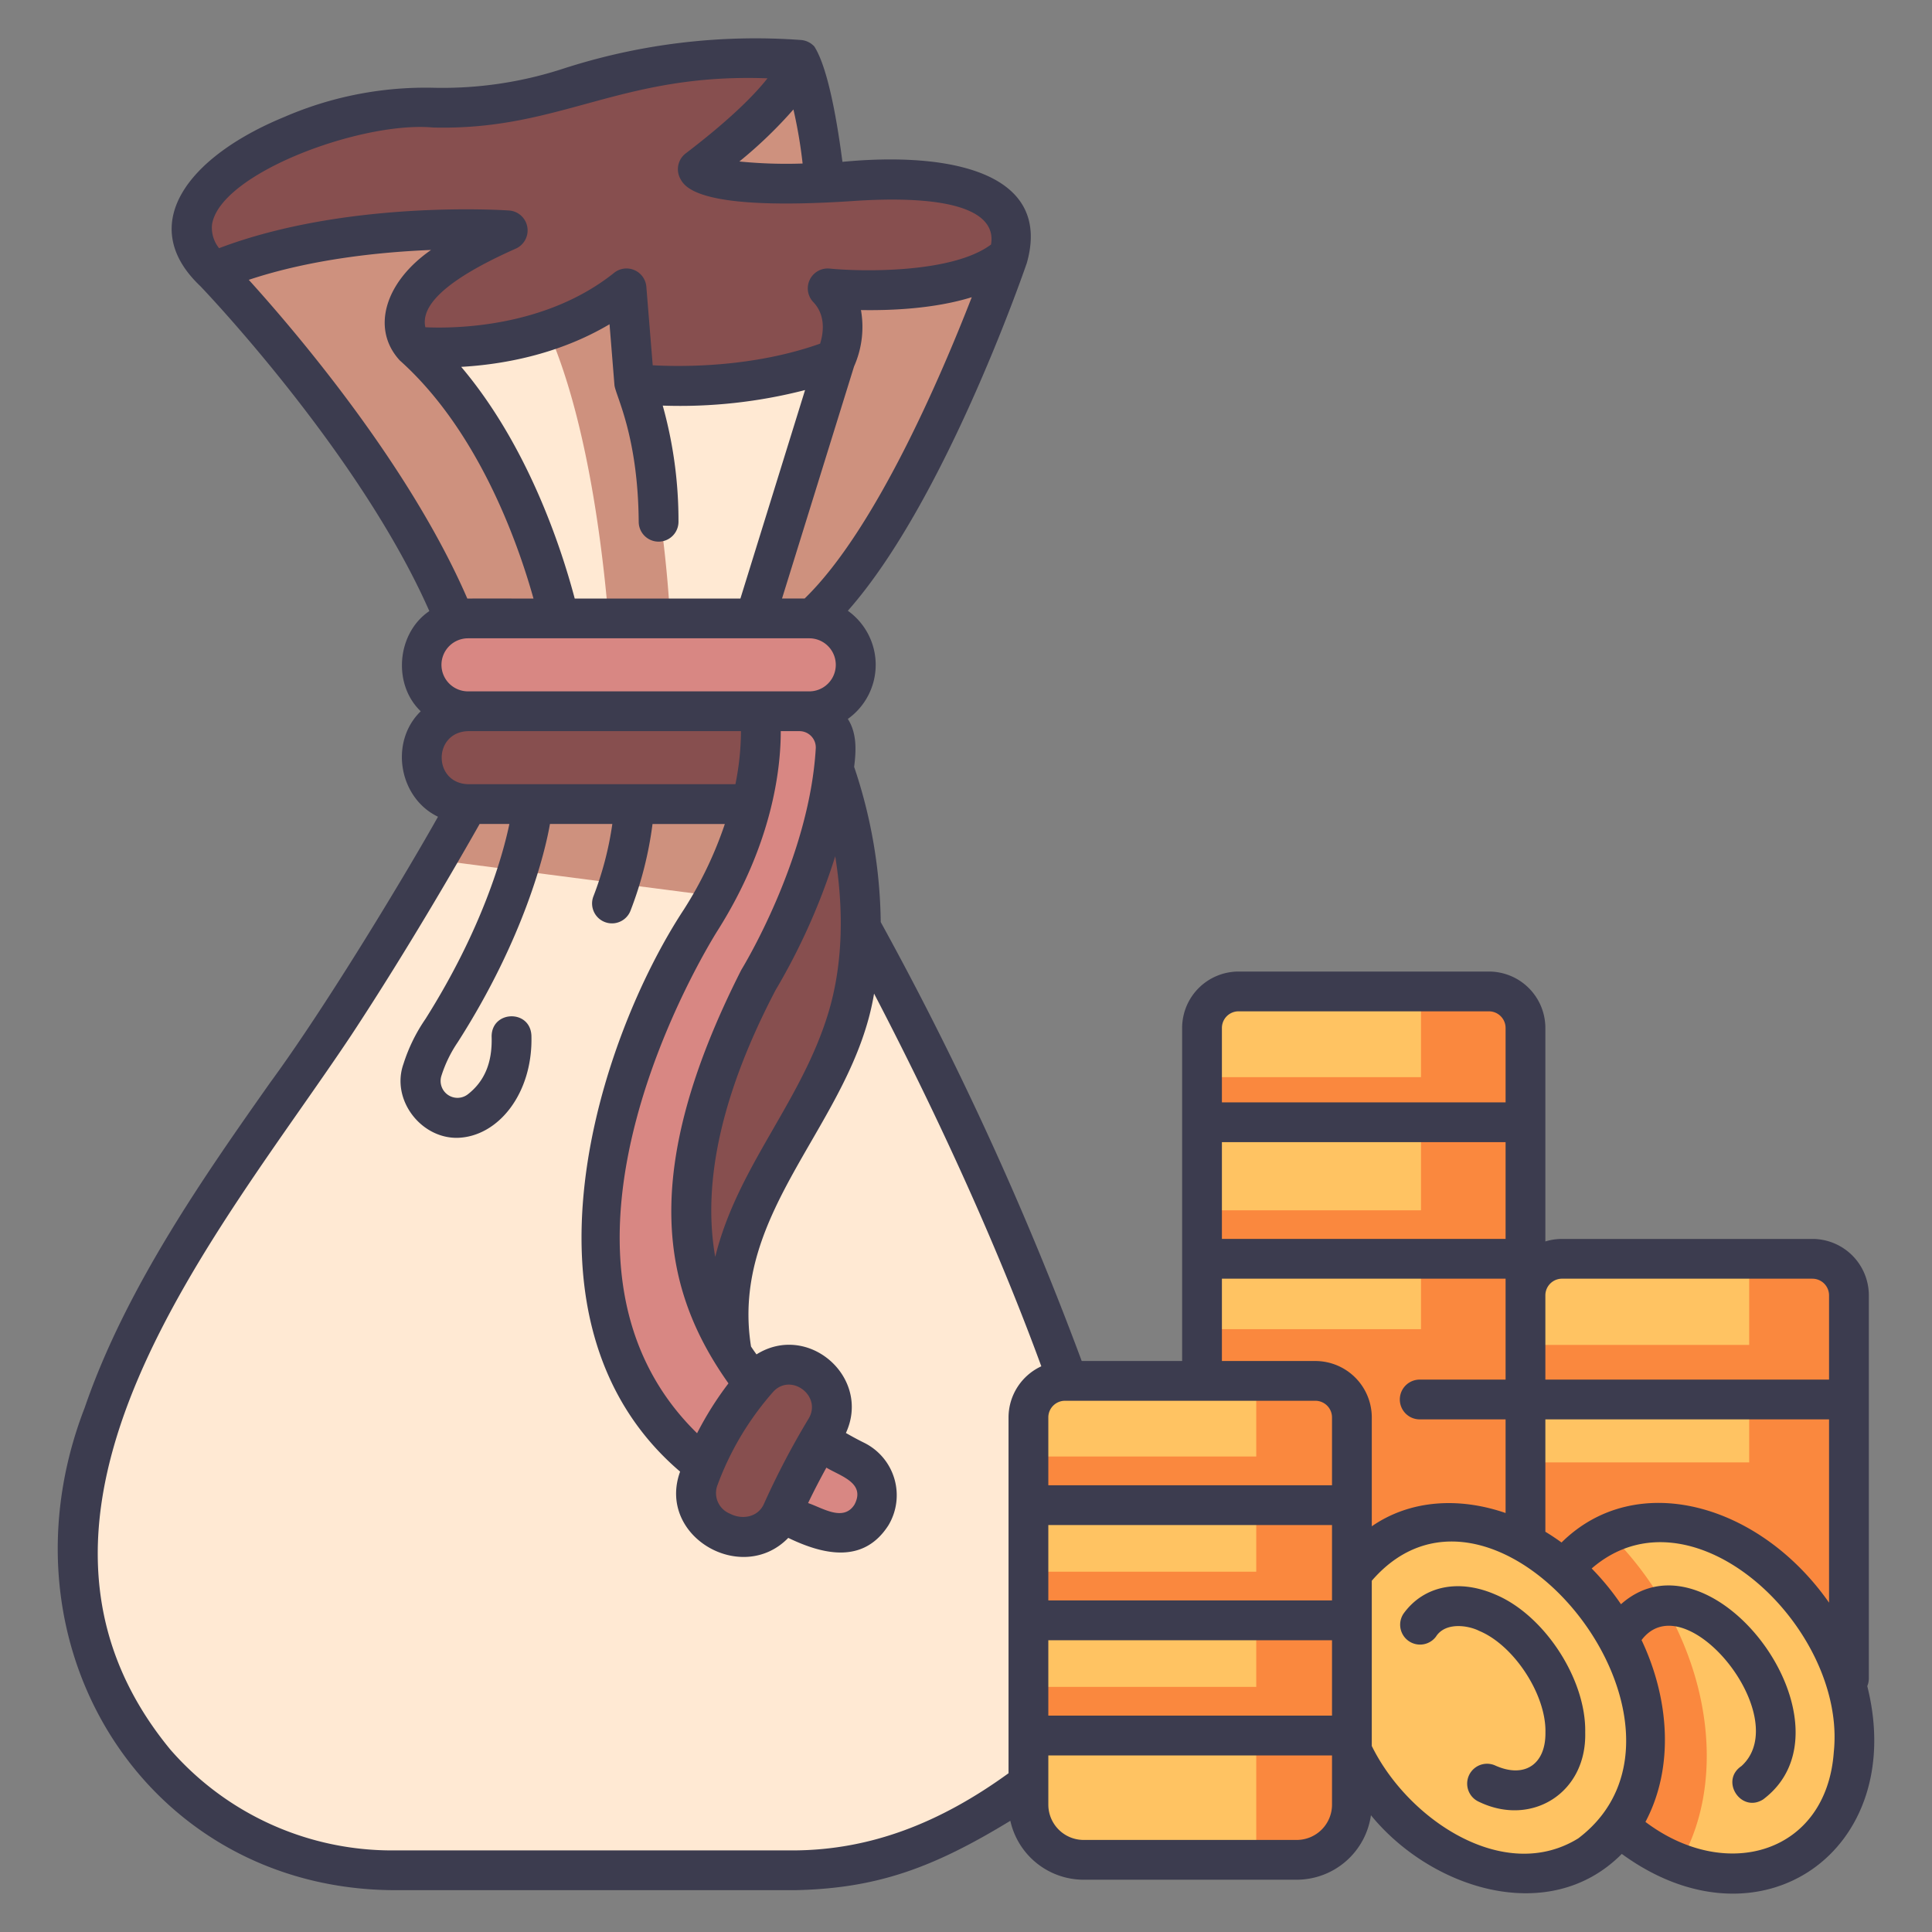 <?xml version="1.0"?>
<svg xmlns="http://www.w3.org/2000/svg" id="icon" viewBox="0 0 340 340">
  <rect x="0" y="0" width="340" height="340" fill="#808080" stroke="none"/>
  <path d="M250.071,174.476H217.964a6.43,6.43,0,0,0-6.43,6.43v54.416l45.882,1.363Z" style="fill:#ffc362"/>
  <rect height="7" style="fill:#fa883e" width="45.882" x="211.535" y="189.562"/>
  <rect height="7" style="fill:#fa883e" width="45.882" x="211.535" y="212.994"/>
  <path d="M268.459,180.906a6.43,6.43,0,0,0-6.43-6.43H250.071v59.431H211.534v62.759h56.925Z" style="fill:#fa883e"/>
  <path d="M307.829,221.529h-32.94a6.43,6.43,0,0,0-6.43,6.43v29.4l45.152,6.28Z" style="fill:#ffc362"/>
  <rect height="7" style="fill:#fa883e" width="40.936" x="268.458" y="236.685"/>
  <path d="M318.954,221.529H307.829v35.827h-39.37v39.31h56.924V227.959A6.429,6.429,0,0,0,318.954,221.529Z" style="fill:#fa883e"/>
  <path d="M76.73,151.339c-4.4,7.536-10.9,18.393-17.827,28.9C39.04,210.372-10.147,266.505,27.341,310.2a55.349,55.349,0,0,0,42.1,18.938h70.475a55.173,55.173,0,0,0,17.811-2.894c17.164-5.85,47.891-22.01,37.22-60.983-14.557-53.165-48.58-111.393-48.58-111.393Z" style="fill:#ffe9d3"/>
  <path d="M146.337,153.815l-7.407-16.084-56.572,3.774s-2.157,3.883-5.628,9.834L135.876,159Z" style="fill:#ce917e"/>
  <path d="M140.735,10.529A81.018,81.018,0,0,1,145.249,35.8H112.421S121.566,17.031,140.735,10.529Z" style="fill:#ce917e"/>
  <path d="M37.66,47.8S22.7,36.258,51.413,23.8a59.819,59.819,0,0,1,24.853-4.855,72.183,72.183,0,0,0,23.9-3.522,106.064,106.064,0,0,1,40.572-4.891s.187,5.42-17.939,19.248c0,0,2.03,3.856,27.856,2.055,33.635-2.346,26.773,13.244,26.773,13.244L156.432,72.569l-83.6,1.121Z" style="fill:#874f4f"/>
  <path d="M72.828,60.958s-9.3-9.3,16.563-20.42c0,0-29.5-2.042-51.731,7.261,0,0,32.446,33.58,43.563,64.437h22.689S99,77.209,72.828,60.958Z" style="fill:#ce917e"/>
  <path d="M147.022,63.227s3.63-7.26-1.362-12.479c0,0,22.916,2.269,31.765-5.672,0,0-19.059,55.588-39.025,67.16H127.055Z" style="fill:#ce917e"/>
  <path d="M72.828,60.958a60.641,60.641,0,0,0,23.6-2.8l15.2,9.383s18.378,2.269,35.395-4.311l-15.2,49.009H99.148S93.248,79.337,72.828,60.958Z" style="fill:#ffe9d3"/>
  <ellipse cx="298.512" cy="298.841" rx="25.28" ry="32.936" style="fill:#ffc362" transform="translate(-114.786 211.661) rotate(-33.12)"/>
  <path d="M283.152,269.82a19.781,19.781,0,0,0-2.635,1.436c-11.694,7.629-13.116,26.164-3.177,41.4a38.619,38.619,0,0,0,18.254,15.206c7.493-12.744,6.255-31.859-4.432-48.239A58.829,58.829,0,0,0,283.152,269.82Z" style="fill:#fa883e"/>
  <path d="M107.341,112.236H118.1a220.7,220.7,0,0,0-6.471-44.7l-1.362-16.79a44.814,44.814,0,0,1-13.84,7.4C103.937,75.161,106.517,100.529,107.341,112.236Z" style="fill:#ce917e"/>
  <path d="M145.262,131.405s11.3,25.6,3.44,49.193-25.442,35.383-17.8,65.687c0,0-29.1-20.148-1.883-73.222C129.02,173.063,142.805,147.407,145.262,131.405Z" style="fill:#874f4f"/>
  <rect height="16.336" rx="8.168" style="fill:#d88783" width="76.462" x="74.19" y="108.833"/>
  <path d="M74.19,133.337a8.168,8.168,0,0,0,8.168,8.168H141.2l-7.493-16.336H82.358A8.168,8.168,0,0,0,74.19,133.337Z" style="fill:#874f4f"/>
  <path d="M133.711,125.169s2.46,16.41-10.375,36.715C108.111,185.971,84.1,248.512,145.45,269.467a6.729,6.729,0,0,0,7.926-2.889h0a6.728,6.728,0,0,0-2.812-9.52c-14.717-7.24-45.739-29.908-17.141-84.511,0,0,12.457-19.979,13.638-40.7a6.362,6.362,0,0,0-6.38-6.673Z" style="fill:#d88783"/>
  <path d="M123.018,260.045a55.429,55.429,0,0,1,10.559-17.572,7.394,7.394,0,0,1,10.467-.232h0a7.432,7.432,0,0,1,1.269,9.2,136.169,136.169,0,0,0-7.629,14.535,7.481,7.481,0,0,1-9.323,4.092q-.593-.2-1.189-.435A7.413,7.413,0,0,1,123.018,260.045Z" style="fill:#874f4f"/>
  <ellipse cx="261.702" cy="298.841" rx="25.28" ry="32.936" style="fill:#ffc362" transform="translate(-120.766 191.548) rotate(-33.12)"/>
  <path d="M221.077,243.016H187.416a6.429,6.429,0,0,0-6.429,6.429v68.14a9.71,9.71,0,0,0,9.71,9.711h30.38C224.222,300.839,223.892,272.574,221.077,243.016Z" style="fill:#ffc362"/>
  <rect height="7" style="fill:#fa883e" width="50.539" x="180.987" y="256.322"/>
  <rect height="7" style="fill:#fa883e" width="50.539" x="180.987" y="276.593"/>
  <rect height="7" style="fill:#fa883e" width="50.539" x="180.987" y="296.865"/>
  <path d="M231.481,243.015h-10.4V327.3H228.2a9.71,9.71,0,0,0,9.71-9.711v-68.14A6.43,6.43,0,0,0,231.481,243.015Z" style="fill:#fa883e"/>
  <path d="M47.532,190.541c-11.3,16.045-25.366,36.014-32.62,57.17C-1.325,289.6,25.833,332.5,69.438,332.64h70.475c14.542-.3,24.438-4.013,37.89-12.212A13.229,13.229,0,0,0,190.7,330.8h37.5a13.222,13.222,0,0,0,13.064-11.349c10.56,12.949,31.376,19.694,44.145,6.807,24.376,17.775,50.444-.628,43.2-29.531a3.489,3.489,0,0,0,.276-1.365v-67.4a9.941,9.941,0,0,0-9.929-9.931H274.889a9.894,9.894,0,0,0-2.931.443V180.905a9.94,9.94,0,0,0-9.929-9.929H217.964a9.94,9.94,0,0,0-9.929,9.929v58.611H190.364a579.02,579.02,0,0,0-35.37-77.244,88.258,88.258,0,0,0-4.68-27.319c.368-2.851.5-5.937-1.109-8.431a11.694,11.694,0,0,0,0-19.04c16.8-18.964,30.653-58.732,31.5-61.2,4.527-16.017-13.694-19.6-32.45-17.8-1.693-12.959-3.589-18.208-4.958-20.315a3.576,3.576,0,0,0-2.322-1.127A109.875,109.875,0,0,0,99.067,12.1a68.376,68.376,0,0,1-22.739,3.346,62.555,62.555,0,0,0-26.309,5.144c-16.995,6.994-26.165,19-14.746,29.781,2.048,2.149,28.314,30.019,40.283,57.172-5.7,3.842-6.522,12.838-1.516,17.63-5.549,5.393-3.858,15.248,3.04,18.56C71.851,153.064,57.687,176.708,47.532,190.541Zm136.955,58.9a2.932,2.932,0,0,1,2.929-2.929h44.066a2.933,2.933,0,0,1,2.93,2.929v11.939H184.487Zm49.925,32.21H184.487V268.384h49.925Zm-49.925,7h49.925v13.273H184.487ZM228.2,323.8H190.7a6.218,6.218,0,0,1-6.211-6.211v-8.657h49.925v8.657A6.218,6.218,0,0,1,228.2,323.8Zm49.585-.3c-13.052,8.112-30.009-3.277-36.374-16.238V278.186C263.276,252.892,303.714,303.767,277.786,323.493ZM215.035,201h49.923v17.03H215.035Zm56.923,48.787h49.925v32.254c-12.237-17.492-33.971-23.555-47.078-10.587q-1.4-1.017-2.847-1.891Zm50.761,58.526c-1.261,17.824-18.892,23.064-33.147,12.313,5.139-9.694,4.151-21.806-.686-32,7.73-10.271,27.03,13.636,17.572,22.181-3.819,2.581-.055,8.313,3.824,5.863,17.415-13.052-9.042-48.59-25.016-34.35a45.483,45.483,0,0,0-5.156-6.294C297.756,260.714,325,286.482,322.719,308.311Zm-47.83-83.283h44.065a2.933,2.933,0,0,1,2.929,2.931v14.826H271.958V227.959A2.935,2.935,0,0,1,274.889,225.028Zm-56.925-47.052h44.065a2.932,2.932,0,0,1,2.929,2.929V194H215.035V180.905A2.932,2.932,0,0,1,217.964,177.976Zm-2.929,47.052h49.923v17.757H249.846a3.5,3.5,0,0,0,0,7h15.112v16.478c-8.2-2.828-16.789-2.333-23.546,2.338V249.445a9.941,9.941,0,0,0-9.93-9.929H215.035Zm-69.654-45.536c-4.992,15.158-15.684,26.165-19.513,41.7-2.329-13.241,1.2-28.931,10.6-46.913a112.373,112.373,0,0,0,10.52-23.589C148.328,159.069,148.694,169.552,145.381,179.492Zm.049,78.785c2.5,1.513,6.943,2.68,4.951,6.49-1.943,3.108-5.647.586-8.171-.254C143.241,262.362,144.351,260.238,145.43,258.277Zm-3.124-8.627a140.511,140.511,0,0,0-7.831,14.929c-1.019,2.425-3.844,2.942-6.032,1.794a3.91,3.91,0,0,1-2.159-5.069,51.922,51.922,0,0,1,9.85-16.442C139.3,241.569,144.675,245.723,142.306,249.65ZM82.358,138.005c-6.166-.195-6.171-9.14,0-9.336H130.4a47.654,47.654,0,0,1-.979,9.336ZM77.69,117a4.674,4.674,0,0,1,4.668-4.669h60.126a4.669,4.669,0,0,1,0,9.337H82.358A4.673,4.673,0,0,1,77.69,117Zm30.448-49.18c.277,1.956,4.143,8.963,4.264,24a3.5,3.5,0,0,0,7,0A75.258,75.258,0,0,0,116.63,71.38a88.041,88.041,0,0,0,25.048-2.737L130.3,105.332h-29.16c-2.4-9.054-8.272-26.93-19.977-40.77,6.909-.391,16.883-2.028,26.105-7.5ZM137.4,128.669h3.278a2.876,2.876,0,0,1,2.886,2.974c-1.114,19.553-13,38.861-13.114,39.053-18.248,36.006-13.79,56.466-2.252,72.755a57.374,57.374,0,0,0-5.523,8.777c-31.941-31.243,2.109-86.089,3.616-88.474C136.027,148.358,137.412,135.057,137.4,128.669Zm4.247-23.386c-.016.015-.026.034-.041.049h-3.983L150.3,64.487a17.128,17.128,0,0,0,1.214-9.921c5.273.092,12.92-.221,19.5-2.263C165.66,66.076,154.077,93.2,141.65,105.283Zm-2.017-86.027a84.445,84.445,0,0,1,1.616,9.521,83.357,83.357,0,0,1-11.128-.359A77.721,77.721,0,0,0,139.633,19.256ZM37.308,39.566c1.284-9.029,26.342-18.28,38.9-17.125,22.471.564,32.825-9.624,58.854-8.658-2.135,2.718-6.3,7.042-14.387,13.211a3.5,3.5,0,0,0-.973,4.413c.765,1.453,3.093,5.876,31.2,3.916,17.929-1.076,24.435,2.36,23.5,7.714C167.63,48.105,151.751,47.83,146,47.265a3.5,3.5,0,0,0-2.872,5.9c2.28,2.384,1.738,5.59,1.2,7.311-11.745,4.167-24.062,4.1-29.461,3.807l-1.121-13.82a3.5,3.5,0,0,0-5.674-2.45C95.968,57.7,79.937,57.828,74.855,57.592,74.14,54.385,76.93,49.9,90.773,43.754a3.513,3.513,0,0,0-1.14-6.707c-1.2-.082-28.695-1.866-51.075,6.629A5.719,5.719,0,0,1,37.308,39.566Zm6.472,9.679c10.959-3.651,23.11-4.892,32.078-5.256-8.139,5.651-10.6,13.907-5.5,19.444,13.608,12.165,20.616,31.5,23.527,41.9-.315.007-11.3-.012-11.644.006C72.028,81.771,51.994,58.312,43.78,49.245Zm40.625,95.76h5.238c-1.115,5.332-4.642,18.269-14.781,34.334a29.842,29.842,0,0,0-3.861,7.9c-2.223,6.256,3.048,13.122,9.517,13,7.231-.2,13.317-7.931,13-18.032-.243-4.614-7.024-4.4-7,.223.143,4.507-1.216,7.818-4.153,10.124a2.972,2.972,0,0,1-4.685-3.224,22.73,22.73,0,0,1,2.893-5.946c11.724-18.343,15.364-33.468,16.21-38.38h10.977a57.783,57.783,0,0,1-3.309,12.685,3.5,3.5,0,1,0,6.492,2.619,65.389,65.389,0,0,0,3.89-15.3h12.727a68.515,68.515,0,0,1-7.184,15.009c-14.875,22.586-31.454,72.7-.688,98.965-4.129,11.377,10.866,20.066,19.033,11.661,6.194,2.987,13.282,4.619,17.65-2.253a10.3,10.3,0,0,0-4.263-14.47c-1.1-.541-2.179-1.128-3.242-1.738,4.51-9.758-6.612-19.547-15.735-13.831q-.5-.686-.963-1.384c-3.827-24.052,17.887-39.306,21.654-62.111,8.327,15.968,20.13,40.2,29.433,65.589a9.931,9.931,0,0,0-5.769,9v62.616c-12.122,8.788-24.271,13.461-37.574,13.579H69.437A51.718,51.718,0,0,1,30,307.923c-34.361-41.68,8.834-91.2,31.828-125.763C72.006,166.712,81.389,150.341,84.405,145.005Z" style="fill:#3c3c4f"/>
  <path d="M263.131,280.6c-6.207-2.7-12.479-1.681-16.136,3.376a3.5,3.5,0,0,0,5.7,4.058c1.682-2.67,5.781-1.971,7.624-1.022,6.127,2.534,11.8,11.231,11.652,17.861.076,5.642-3.7,8.16-8.873,5.81a3.5,3.5,0,0,0-2.8,6.416c9.2,4.438,18.952-1.516,18.672-12.215C279.164,295.523,271.775,284.194,263.131,280.6Z" style="fill:#3c3c4f"/>
</svg>
